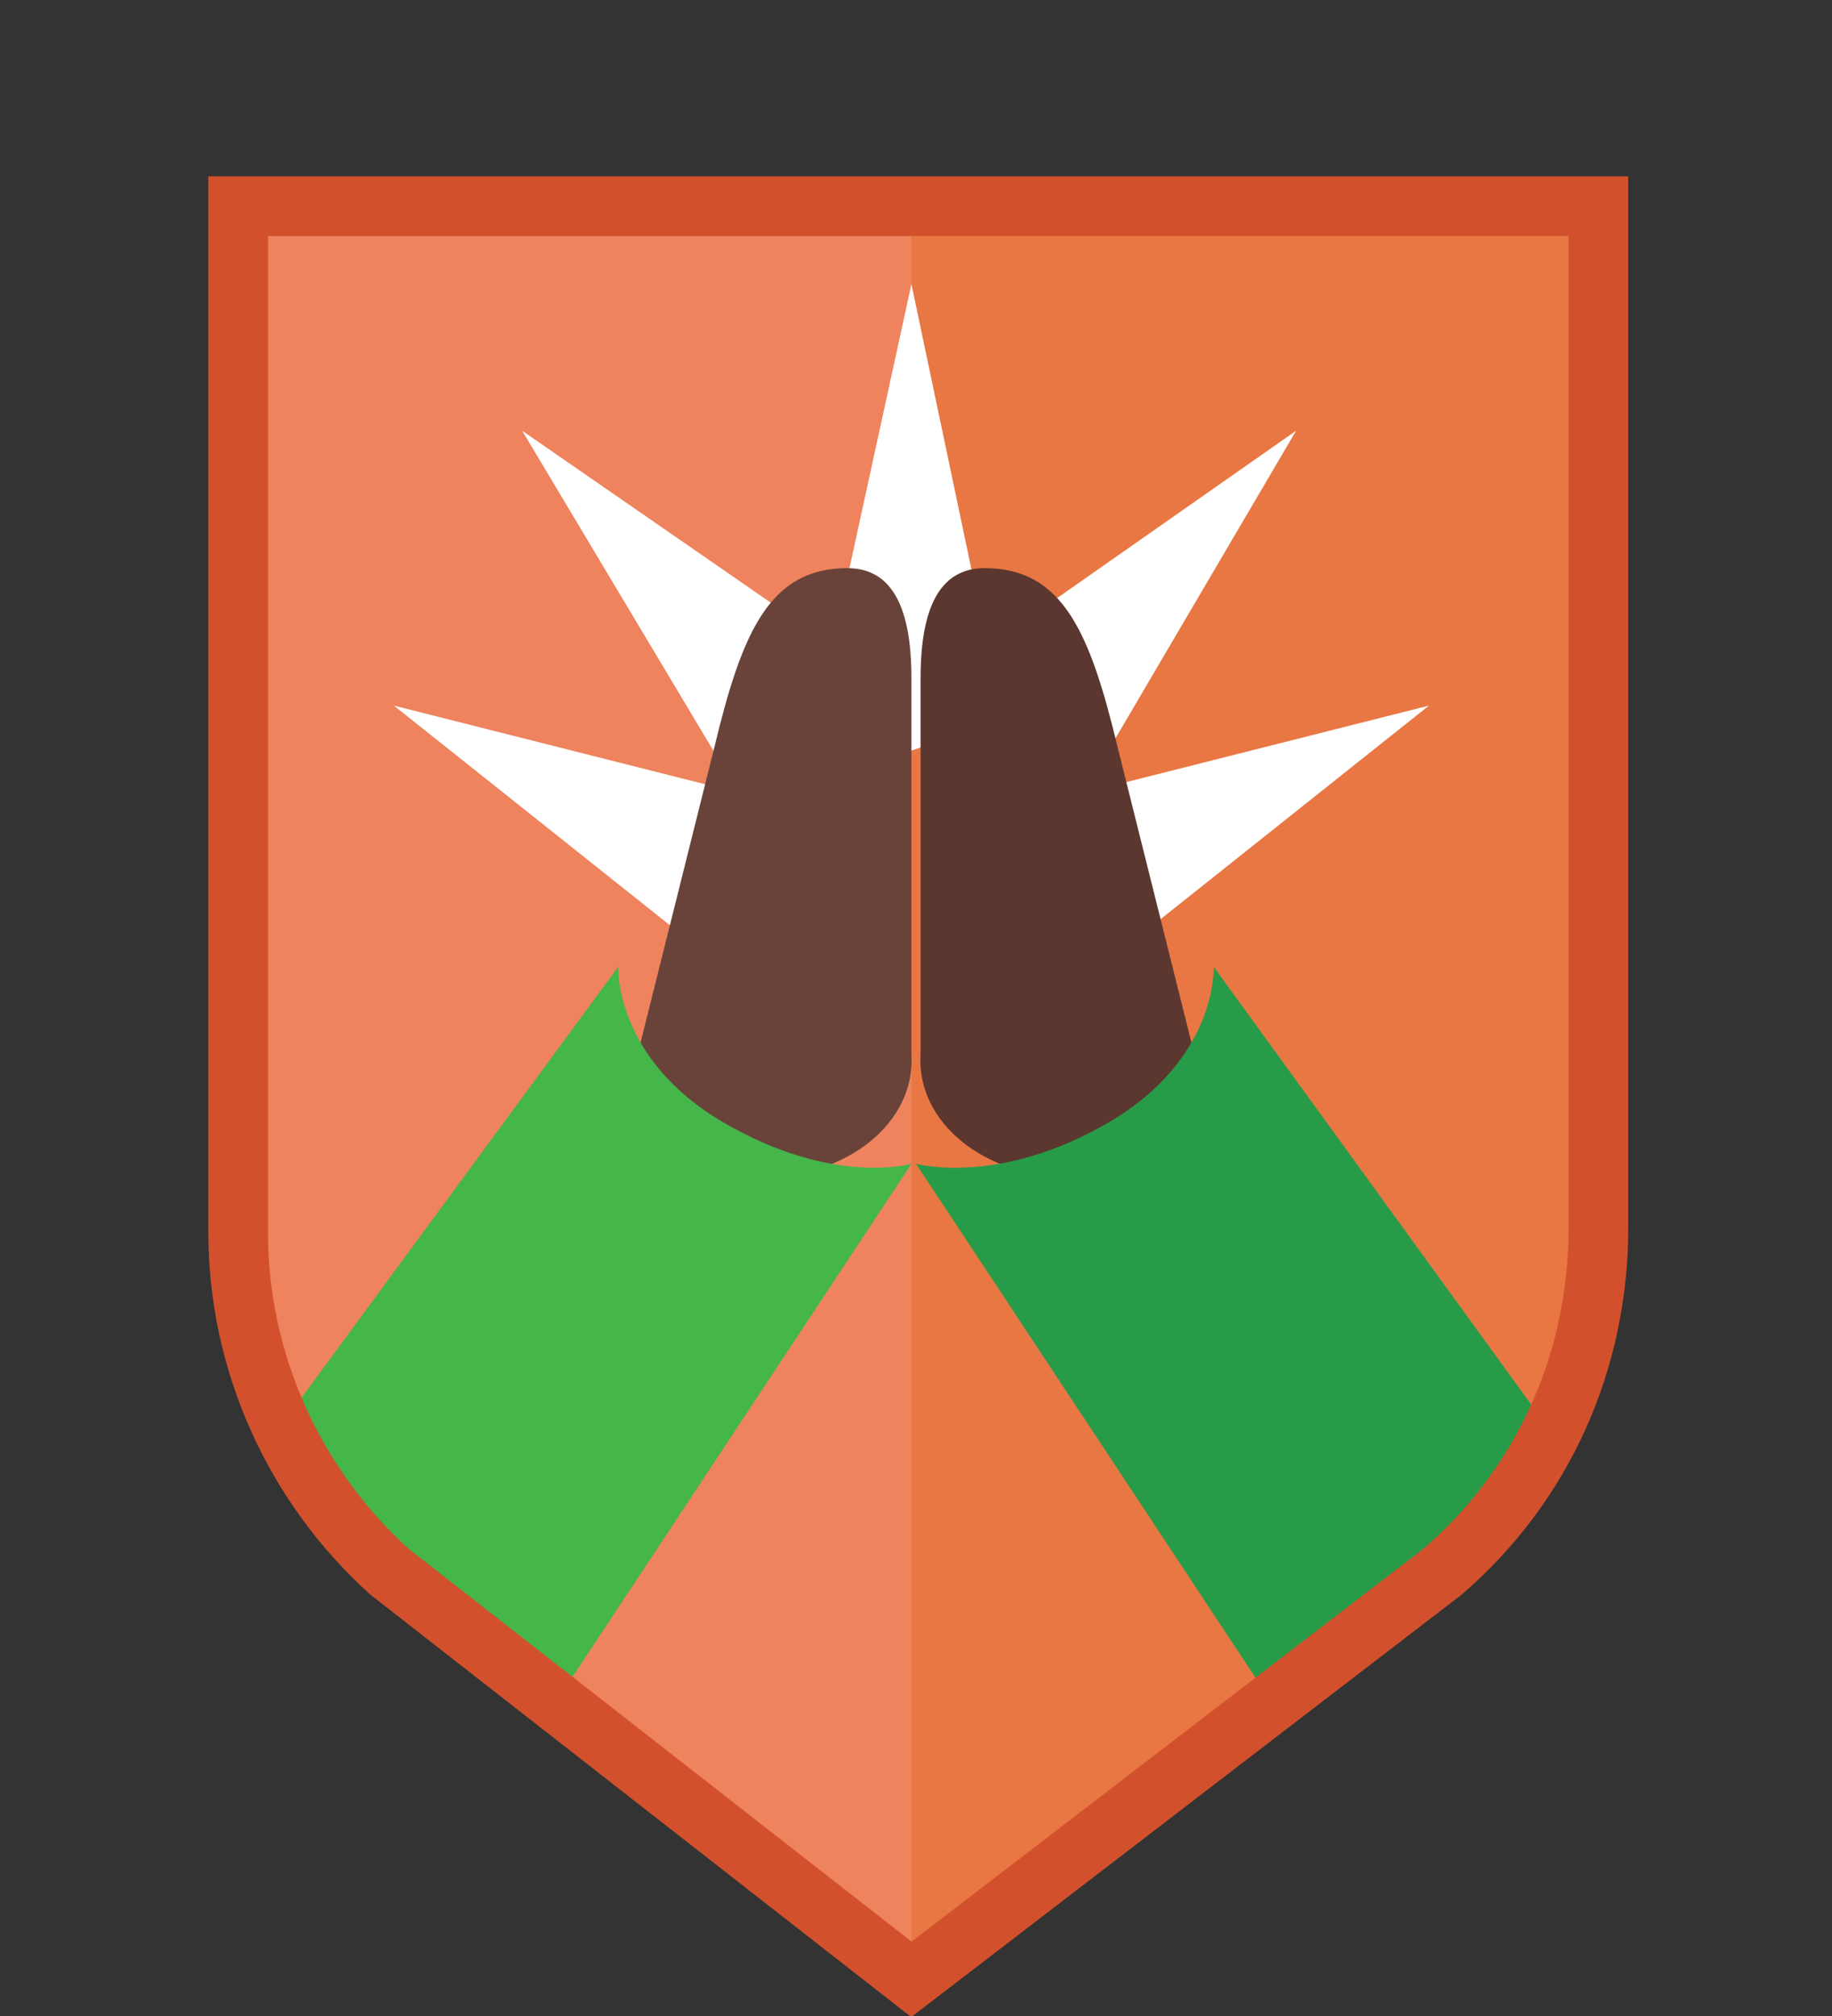 <svg version="1.1" xmlns="http://www.w3.org/2000/svg" xmlns:xlink="http://www.w3.org/1999/xlink" x="0px" y="0px" viewBox="0 0 40 44" enable-background="new 0 0 40 44" preserveAspectRatio="xMidYMid meet" xml:space="preserve">
<rect x="0" y="0" width="40" height="44" fill="#333333" stroke="none"/>
<path fill="#0176B9" d="M19.9,43.2L8.5,34.3c-2.1-1.9-3.3-4.6-3.3-7.4V4.5h29.7v22.3c0,2.9-1.2,5.6-3.4,7.5L19.9,43.2z"/>
<g>
	<defs>
		<path id="SVGID_3_" d="M5.1,4.5v22.3c0,2.8,1.2,5.6,3.3,7.4l11.4,8.9l11.5-8.9c2.1-1.9,3.4-4.6,3.4-7.5V4.5H5.1z"/>
	</defs>
	<clipPath id="SVGID_4_">
		<use xlink:href="#SVGID_3_"  overflow="visible"/>
	</clipPath>
	<path clip-path="url(#SVGID_4_)" fill="#EE835D" d="M19.9,43.2L8.5,34.3c-2.1-1.9-3.3-4.6-3.3-7.4V4.5h29.7v22.3
		c0,2.9-1.2,5.6-3.4,7.5L19.9,43.2z"/>
	<rect x="19.9" y="1.8" clip-path="url(#SVGID_4_)" fill="#E87743" width="20.9" height="42.8"/>
</g>
<path fill="none" stroke="#02608A" stroke-width="2.200000e-02" stroke-miterlimit="10" d="M19.9,43.2L8.5,34.3
	c-2.1-1.9-3.3-4.6-3.3-7.4V4.5h29.7v22.3c0,2.9-1.2,5.6-3.4,7.5L19.9,43.2z"/>
<polygon fill="#FFFFFF" points="8.6,15.4 17.4,22.4 18.1,17.8 	"/>
<polygon fill="#FFFFFF" points="11.4,9.4 17.2,19.1 19.5,15 	"/>
<polygon fill="#FFFFFF" points="19.9,6.2 17.5,17.2 21.9,15.7 	"/>
<polygon fill="#FFFFFF" points="28.3,9.4 22.6,19.1 20.3,15 	"/>
<polygon fill="#FFFFFF" points="31.2,15.4 22.4,22.4 21.7,17.8 	"/>
<path fill="#69433A" d="M16.6,25.7L16.6,25.7c-1.9,0-2.8-0.7-2.8-2.2c0,0,1.2-4.8,1.8-7.2c0.6-2.5,1.2-3.9,2.9-3.9
	c1,0,1.4,0.9,1.4,2.4V23C20,24.5,18.5,25.7,16.6,25.7"/>
<path fill="#44B64A" d="M13.5,21.1c0,0-0.1,2,2.3,3.4s4.1,0.9,4.1,0.9l-7.6,11.5L6,31.3L13.5,21.1z"/>
<path fill="#5B372F" d="M23.4,25.7L23.4,25.7c1.9,0,2.8-0.7,2.8-2.2c0,0-1.2-4.8-1.8-7.2c-0.6-2.5-1.2-3.9-2.9-3.9
	c-1,0-1.4,0.9-1.4,2.4V23C20,24.5,21.5,25.7,23.4,25.7"/>
<path fill="#289B48" d="M26.5,21.1c0,0,0.1,2-2.3,3.4S20,25.4,20,25.4l7.6,11.5l6.3-5.6L26.5,21.1z"/>
<path fill="none" stroke="#D2512C" stroke-width="1.302" stroke-miterlimit="10" d="M19.9,43.2L8.5,34.3c-2.1-1.9-3.3-4.6-3.3-7.4
	V4.5h29.7v22.3c0,2.9-1.2,5.6-3.4,7.5L19.9,43.2z"/>
</svg>
